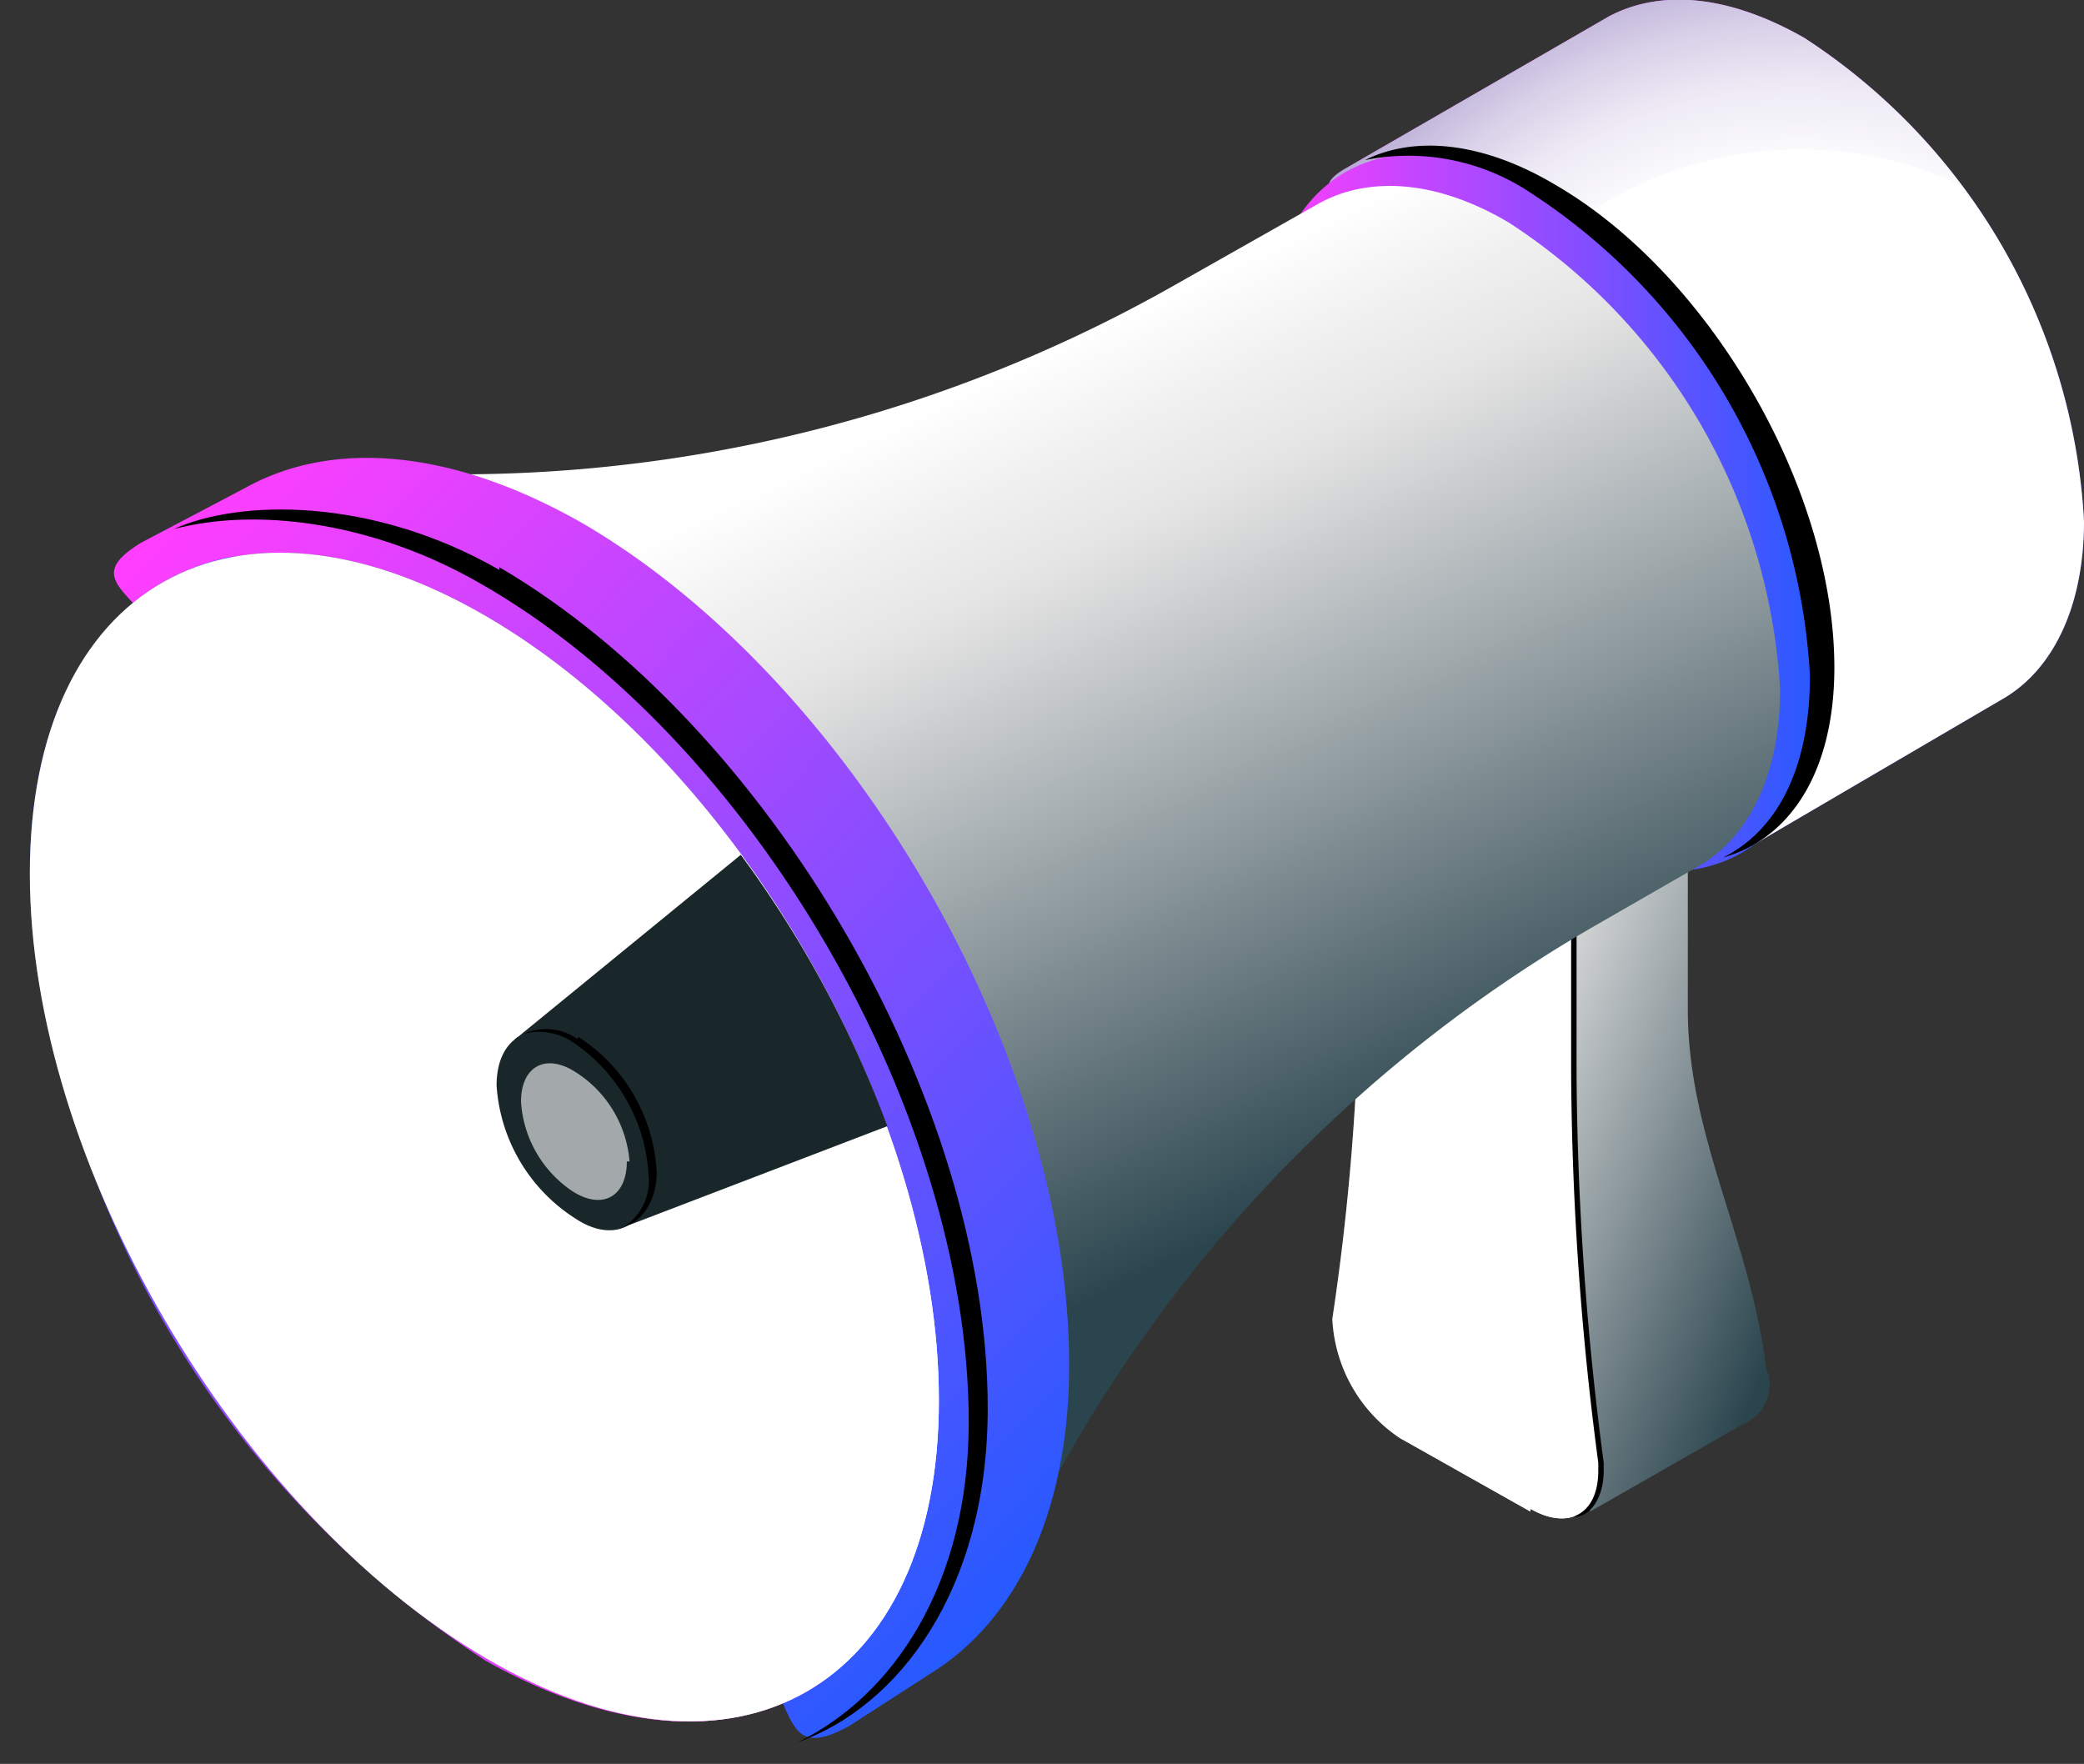 <svg data-name="Сгруппировать 219" xmlns="http://www.w3.org/2000/svg" xmlns:xlink="http://www.w3.org/1999/xlink" width="76.8" height="65"><rect width="100%" height="100%" fill="#333333" stroke="none"/><defs><linearGradient id="f" x1="1.1" y1=".9" x2="0" y2=".2" xlink:href="#a"/><linearGradient id="n" x1=".8" y1="1" x2=".1" y2="0" xlink:href="#a"/><linearGradient id="b" x1="-.1" y1=".5" x2="3.8" y2=".3" gradientUnits="objectBoundingBox"><stop offset="0" stop-color="#6b24d6"/><stop offset=".3" stop-color="#7733dc"/><stop offset=".8" stop-color="#965bec"/><stop offset="1" stop-color="#a56ef4"/></linearGradient><linearGradient id="g" x1="-1.4" y1=".7" x2="2.5" y2=".3" xlink:href="#b"/><linearGradient id="h" x1=".7" y1="-.3" x2=".5" y2=".6" xlink:href="#b"/><linearGradient id="c" x1=".3" y1=".1" x2=".8" y2=".9" gradientUnits="objectBoundingBox"><stop offset="0" stop-color="#ff3eff"/><stop offset="1" stop-color="#265aff"/></linearGradient><linearGradient id="j" x1="0" y1=".5" x2="1" y2=".5" xlink:href="#c"/><linearGradient id="l" x1=".4" y1=".1" x2=".7" y2=".7" xlink:href="#a"/><linearGradient id="m" x1=".2" y1="0" x2=".9" y2=".9" xlink:href="#c"/><linearGradient id="a" x1=".1" y1=".1" x2="1" y2=".8" gradientUnits="objectBoundingBox"><stop offset=".1" stop-color="#fff"/><stop offset=".2" stop-color="#f2f1f1"/><stop offset=".3" stop-color="#e6e5e5"/><stop offset="1" stop-color="#2b454e"/></linearGradient><linearGradient id="o" x1=".8" y1="1" x2="0" y2=".1" xlink:href="#c"/><linearGradient id="r" x1="0" y1=".5" x2="1" y2=".5" xlink:href="#d"/><radialGradient id="d" cx="1.7" cy=".7" r=".4" gradientTransform="matrix(2.983 0 0 1 15.1 0)" gradientUnits="objectBoundingBox"><stop offset="0" stop-color="#fff"/><stop offset="1"/></radialGradient><radialGradient id="e" cx=".4" cy=".2" r=".4" gradientTransform="matrix(2.69 0 0 1 13 0)" gradientUnits="objectBoundingBox"><stop offset="0" stop-color="#8770b8"/><stop offset="1" stop-color="#fff"/></radialGradient><radialGradient id="i" cx=".3" cy=".6" r=".7" gradientTransform="matrix(1.132 0 0 1 .3 0)" gradientUnits="objectBoundingBox"><stop offset=".6" stop-color="#fff"/><stop offset=".6" stop-color="#faf9fc"/><stop offset=".7" stop-color="#eeebf5"/><stop offset=".8" stop-color="#dad2e9"/><stop offset=".9" stop-color="#bdb1d8"/><stop offset="1" stop-color="#9985c2"/><stop offset="1" stop-color="#8770b8"/></radialGradient><radialGradient id="k" cx=".5" cy=".5" r=".4" gradientTransform="matrix(1.514 0 0 1 2.2 0)" xlink:href="#d"/><radialGradient id="p" cx=".5" cy=".5" r=".4" gradientTransform="matrix(1.523 0 0 1 1 0)" xlink:href="#d"/><radialGradient id="q" cx="1" cy=".3" r=".6" gradientTransform="matrix(1.285 0 0 1 .4 0)" xlink:href="#e"/><radialGradient id="s" cx=".5" cy=".5" r=".4" gradientTransform="matrix(1.514 0 0 1 7.6 0)" xlink:href="#d"/></defs><g data-name="Сгруппировать 218"><g data-name="Сгруппировать 213"><path data-name="Контур 1381" d="M1112 959l-.1-.2c-.6-4.9-2.9-8.6-2.9-13.3V940l-7.8-4.5-4.3 2.5s5.9 11.1 5.2 15.4a5.6 5.6 0 002.5 4.4h.1l.7 6.2 5.6-3.2a1.6 1.6 0 001-1.7z" transform="translate(-1046.8 -908.3)" fill="url(#a)"/><path data-name="Контур 1382" d="M1103.2 964.2l-4.8-2.7a5.6 5.6 0 01-2.5-4.4 89.4 89.4 0 001-13.4V938l7.8 4.6v5.5a113.5 113.5 0 001 14.3v.3c0 1.6-1.1 2.2-2.5 1.4z" transform="translate(-1046.8 -908.5)" fill="url(#f)"/><path data-name="Контур 1383" d="M1106 962.4a113.5 113.5 0 01-1-14.3v-5.5l-7.9-4.6v.4l7.5 4.3v5.6a113.5 113.5 0 001 14.3v.2a1.8 1.8 0 01-.7 1.6c.6 0 1.1-.7 1.1-1.7z" transform="translate(-1046.9 -908.5)" fill="url(#d)" style="mix-blend-mode:color-dodge;isolation:isolate"/><g data-name="Сгруппировать 212"><path data-name="Контур 1384" d="M1102.4 948.1l-.6 5.5 1.4-.9v-5z" transform="translate(-1047.1 -909)" fill="url(#b)"/><path data-name="Контур 1385" d="M1102.3 948l-.7 5.5-2.9-1.6.7-5.5z" transform="translate(-1047 -909)" fill="url(#g)"/><path data-name="Контур 1386" d="M1099.4 946.4l3 1.6.7-.5-2.9-1.6z" transform="translate(-1047 -908.9)" fill="url(#h)"/></g><path data-name="Контур 1387" d="M1103.2 964.2l-4.8-2.7a5.6 5.6 0 01-2.5-4.4 89.4 89.4 0 001-13.4V938l7.8 4.6v5.5a113.5 113.5 0 001 14.3v.3c0 1.6-1.1 2.2-2.5 1.4z" transform="translate(-1046.8 -908.5)" fill="url(#e)" style="mix-blend-mode:multiply;isolation:isolate"/></g><g data-name="Сгруппировать 214"><path data-name="Контур 1388" d="M1123.6 925.9c0 3.1-1.1 5.4-2.9 6.5l-9.4 5.5c-1.8 1-.6-1.3-3.5-3a22.7 22.7 0 01-10.3-17.7c0-3.2-3-3.2-1.1-4.3l9.7-5.6c1.9-1 4.4-.8 7.2.8a22.7 22.7 0 0110.3 17.8z" transform="translate(-1046.8 -906.7)" fill="url(#c)"/><path data-name="Контур 1389" d="M1123.6 925.9c0 3.1-1.1 5.4-2.9 6.5l-9.4 5.5c-1.8 1-.6-1.3-3.5-3a22.7 22.7 0 01-10.3-17.7c0-3.2-3-3.2-1.1-4.3l9.7-5.6c1.9-1 4.4-.8 7.2.8a22.7 22.7 0 0110.3 17.8z" transform="translate(-1046.8 -906.7)" fill="url(#i)" style="mix-blend-mode:multiply;isolation:isolate"/><path data-name="Контур 1390" d="M1113.8 931.8c0 6.5-4.6 9.2-10.3 5.9s-10.3-11.3-10.3-17.8 4.6-9.1 10.3-5.8 10.3 11.2 10.3 17.7z" transform="translate(-1046.6 -907)" fill="url(#j)"/><path data-name="Контур 1391" d="M1104.2 913.8c-2.7-1.6-5.2-1.8-7-.9a8.1 8.1 0 016.1 1.2 22.7 22.7 0 0110.3 17.8c0 3.4-1.2 5.7-3.2 6.7 2.5-.7 4.1-3.2 4.1-7 0-6.6-4.6-14.5-10.3-17.8z" transform="translate(-1046.9 -907)" fill="url(#k)" style="mix-blend-mode:color-dodge;isolation:isolate"/></g><g data-name="Сгруппировать 215"><path data-name="Контур 1392" d="M1110.2 932.5c0 3.1-1.1 5.3-2.8 6.4l-4 2.3a52.6 52.6 0 00-21.8 24.2c-3 1.8-27.5-39.2-24.5-41a53.5 53.5 0 0030.8-6.8l5.3-3c1.8-1 4.3-.9 7 .7a22 22 0 0110 17.2z" transform="translate(-1044.6 -907.1)" fill="url(#l)"/></g><g data-name="Сгруппировать 216"><path data-name="Контур 1393" d="M1083.5 958c0 5.5-2 9.4-5 11.3l-3.1 2c-3.3 1.8-1.2-2.3-6.1-5.2a39.5 39.5 0 01-18-30.9c0-5.6-5.1-5.6-2-7.5l3.8-2c3.2-1.8 7.6-1.5 12.5 1.3 9.9 5.8 17.9 19.6 17.9 31z" transform="translate(-1044.1 -907.7)" fill="url(#m)"/><path data-name="Контур 1394" d="M1079.7 960.2c0 11.3-8 15.9-18 10.2s-17.8-19.6-17.8-31 8-15.9 17.9-10.1 18 19.5 18 30.9z" transform="translate(-1043.9 -907.8)" fill="url(#j)"/><path data-name="Контур 1395" d="M1078.6 959.6c0 10.6-7.5 14.9-16.7 9.5s-16.8-18.3-16.8-28.9 7.5-14.9 16.8-9.5 16.7 18.3 16.7 28.9z" transform="translate(-1044 -908)" fill="url(#n)"/><path data-name="Контур 1396" d="M1065.2 967.8a37 37 0 01-16.8-29c0-4.8 1.6-8.4 4.2-10.3-4.5.9-7.5 5-7.5 11.7a37 37 0 0016.8 29c5 2.8 9.4 2.9 12.5.7-2.7.5-5.8-.2-9.2-2.1z" transform="translate(-1044 -908)" fill="url(#o)"/><path data-name="Контур 1397" d="M1062.7 928.8c-4.7-2.7-9.6-2.6-12-1.5 3-.8 7.3-.3 11.3 2 10 5.7 18 19.5 18 30.9 0 6-2.8 10.1-6.3 11.8 3.7-1.3 7-5.6 7-12.3 0-11.4-8.1-25.2-18-31z" transform="translate(-1044.3 -907.8)" fill="url(#p)" style="mix-blend-mode:color-dodge;isolation:isolate"/><path data-name="Контур 1398" d="M1078.6 959.6c0 10.6-7.5 14.9-16.7 9.5s-16.8-18.3-16.8-28.9 7.5-14.9 16.8-9.5 16.7 18.3 16.7 28.9z" transform="translate(-1044 -908)" fill="url(#q)" style="mix-blend-mode:multiply;isolation:isolate"/></g><g data-name="Сгруппировать 217"><path data-name="Контур 1399" d="M27.3 31.5l-8.2 6.7c-.5.3.4.3.4 1.2a6.3 6.3 0 002.8 4.9c.8.4.5 1 1 .8l9.4-3.6a40.5 40.5 0 00-5.4-10z" fill="#19272b"/><path data-name="Контур 1400" d="M24 43.3c0 1.8-1.3 2.6-2.8 1.6a6.3 6.3 0 01-2.9-4.9c0-1.8 1.3-2.5 2.9-1.6a6.3 6.3 0 012.8 5z" fill="#19272b"/><path data-name="Контур 1401" d="M1068.1 951.8c0 1.3-.9 1.8-2 1.1a4.3 4.3 0 01-1.9-3.3c0-1.3.9-1.8 2-1.1a4.3 4.3 0 012 3.3z" transform="translate(-1045 -909)" opacity=".6" fill="url(#r)" style="mix-blend-mode:screen;isolation:isolate"/><path data-name="Контур 1402" d="M1066.3 947.3a2 2 0 00-2-.2 2.2 2.2 0 011.8.3 6.3 6.3 0 012.8 4.9 2 2 0 01-.9 1.9c.7-.2 1.2-1 1.2-2a6.3 6.3 0 00-2.9-5z" transform="translate(-1045 -909)" fill="url(#s)" style="mix-blend-mode:screen;isolation:isolate"/></g></g></svg>